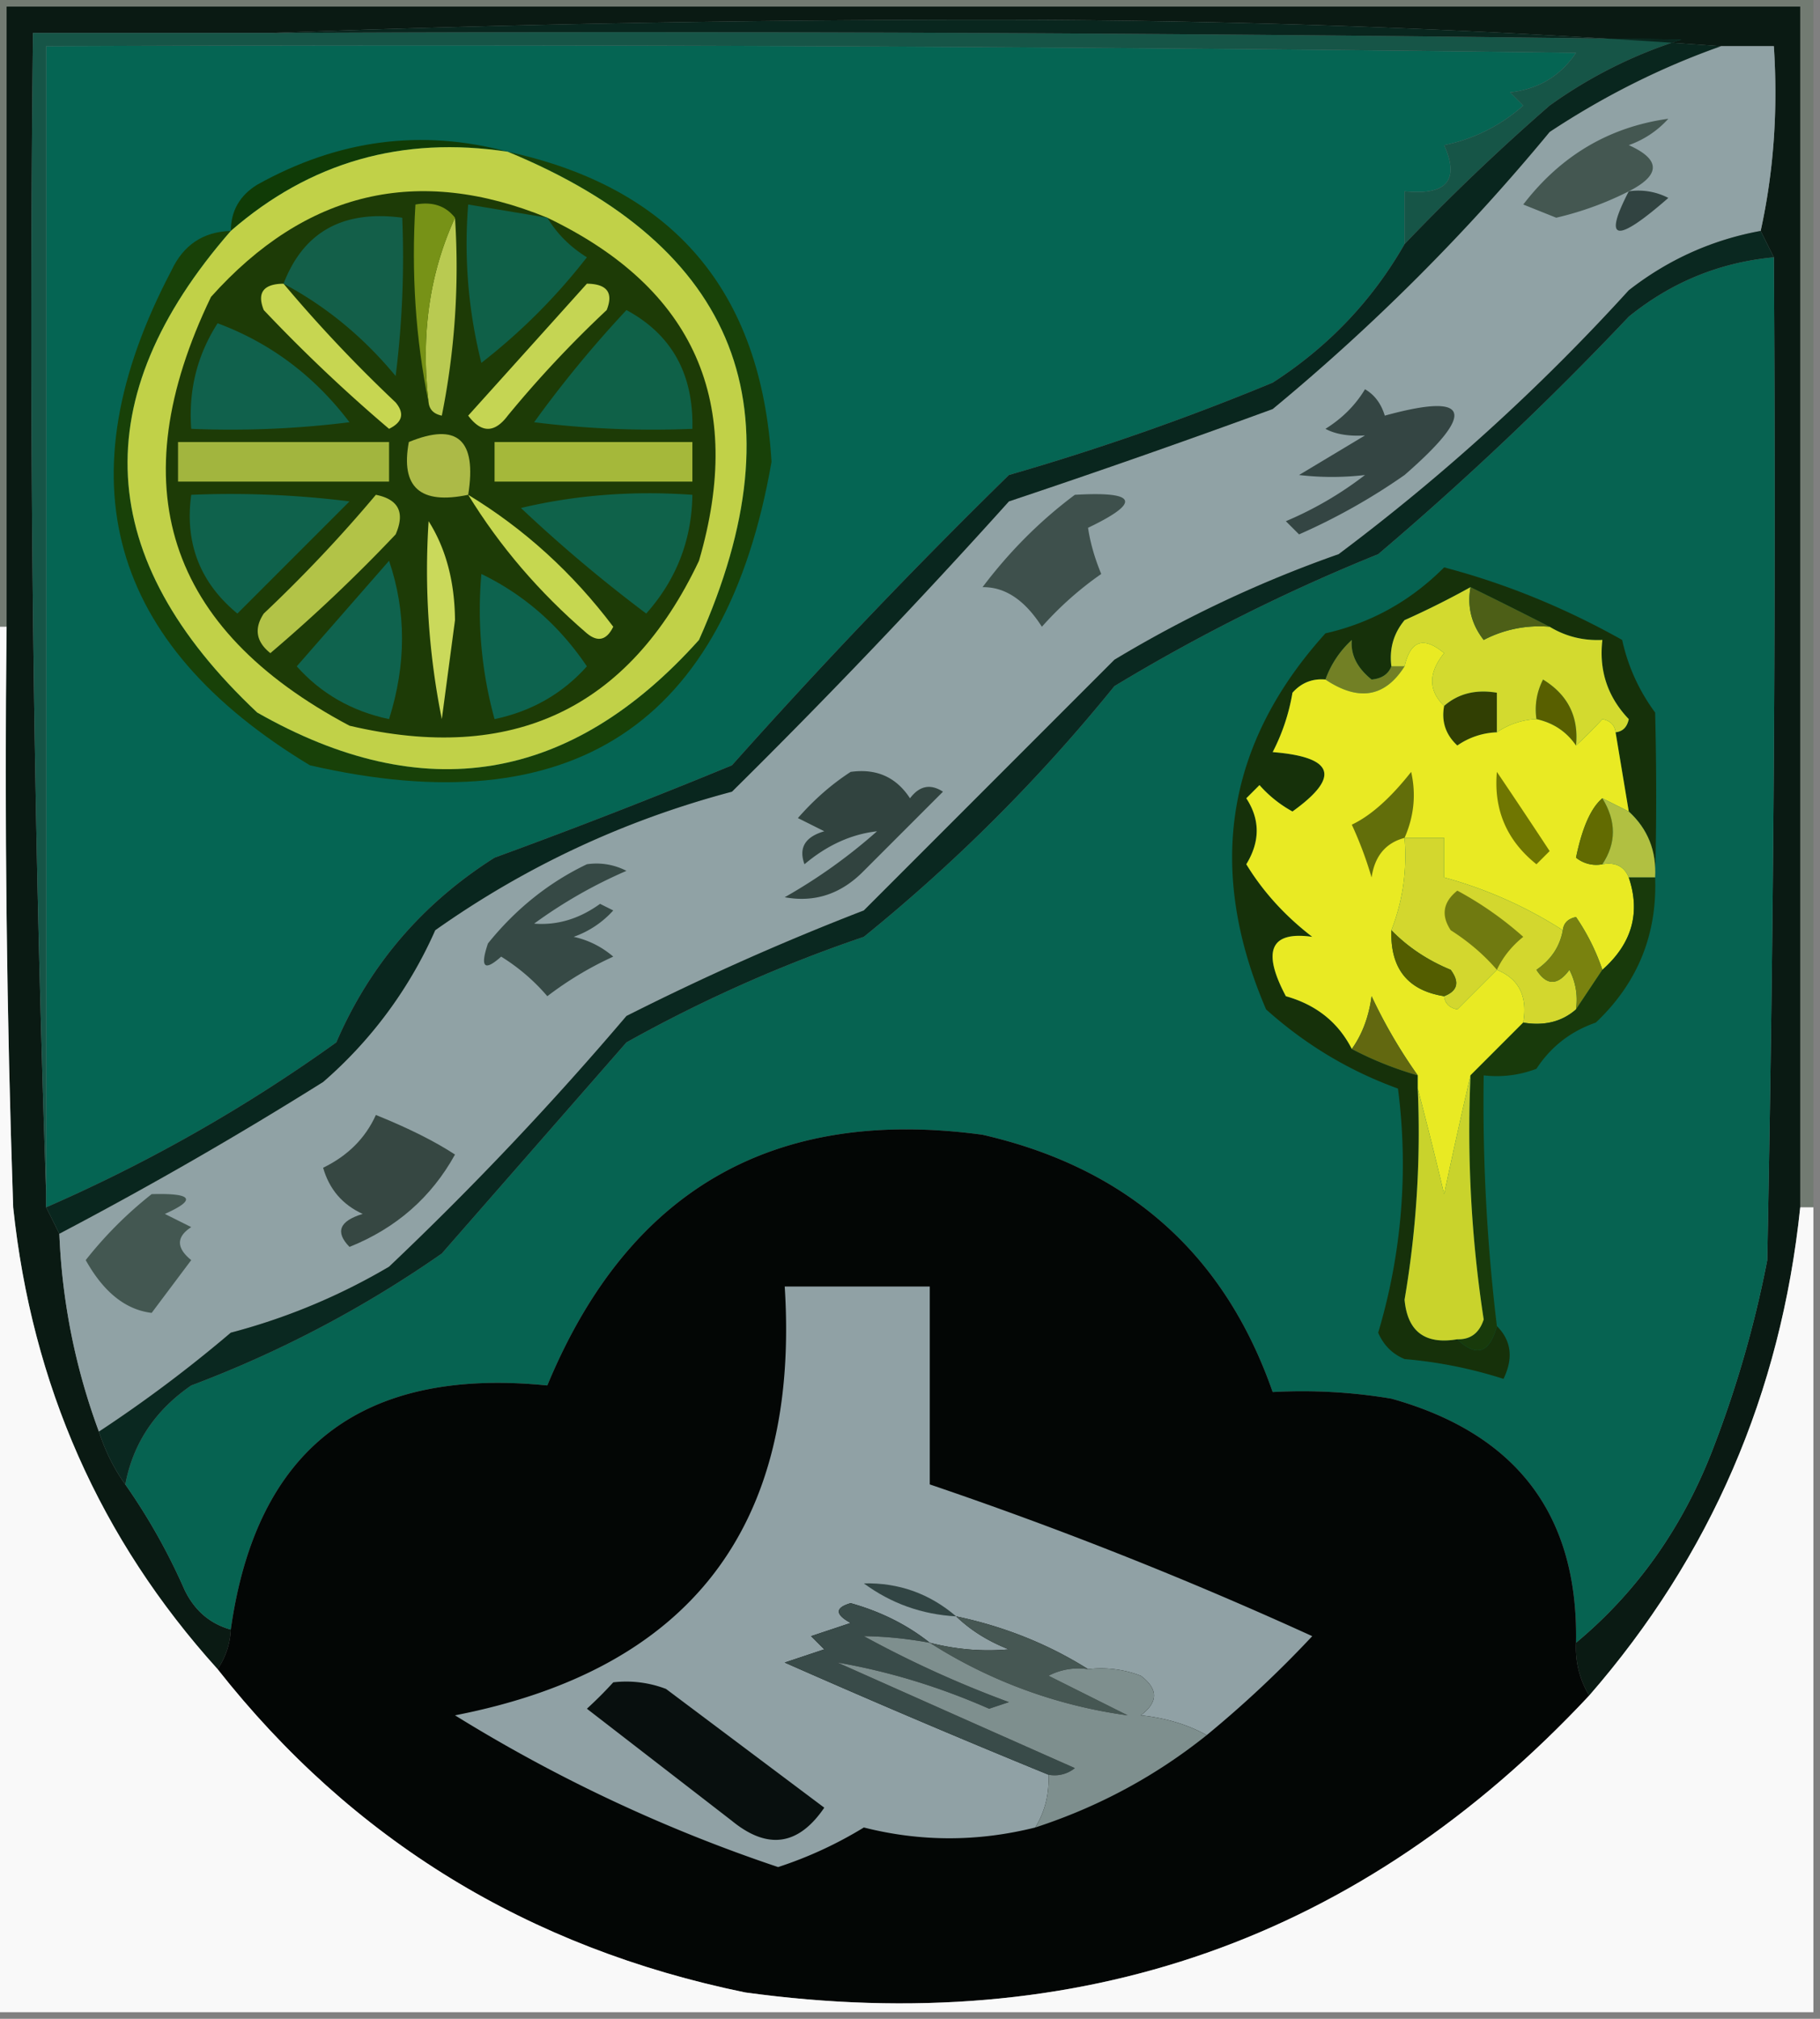 <svg xmlns="http://www.w3.org/2000/svg" width="138" height="153" style="shape-rendering:geometricPrecision;text-rendering:geometricPrecision;image-rendering:optimizeQuality;fill-rule:evenodd;clip-rule:evenodd"><rect width="100%" height="100%" fill="#808080" stroke="none"/><path style="opacity:1" fill="#727b72" d="M-.5-.5h138v92h-1V.5H.5v47h-1v-48z"/><path style="opacity:1" fill="#0a1a13" d="M136.5 91.5c-1.471 14.102-6.804 26.436-16 37-.734-1.208-1.067-2.541-1-4 4.713-3.924 8.213-8.924 10.5-15a83.743 83.743 0 0 0 4-14c.5-25.331.667-50.664.5-76l-1-2c.986-4.47 1.319-9.137 1-14h-4a777.535 777.535 0 0 0-55.5-2c-18.336 0-36.503.333-54.5 1h-18c-.331 29.505.002 58.838 1 88v1l1 2a48.607 48.607 0 0 0 3 15c.489 1.495 1.155 2.829 2 4a46.42 46.42 0 0 1 4.5 8c.759 1.563 1.926 2.563 3.5 3a5.728 5.728 0 0 1-1 3c-8.91-9.857-14.077-21.524-15.5-35-.5-14.663-.667-29.33-.5-44V.5h136v91z"/><path style="opacity:1" fill="#056553" d="M106.5 18.5c-2.454 4.289-5.788 7.789-10 10.5a189.262 189.262 0 0 1-20 7 448.037 448.037 0 0 0-21 22 460.453 460.453 0 0 1-18 7c-5.466 3.462-9.466 8.129-12 14a120.112 120.112 0 0 1-22 12.5v-88c38.668-.167 77.335 0 116 .5-1.17 1.755-2.837 2.755-5 3l1 1a12.8 12.8 0 0 1-6 3c1.194 2.658.194 3.824-3 3.5v4z"/><path style="opacity:1" fill="#165547" d="M20.5 2.5c35.668-.167 71.335 0 107 .5a35.16 35.16 0 0 0-10 5 165.207 165.207 0 0 0-11 10.5v-4c3.194.324 4.194-.842 3-3.5a12.8 12.8 0 0 0 6-3l-1-1c2.163-.245 3.83-1.245 5-3-38.665-.5-77.332-.667-116-.5v87a1936.592 1936.592 0 0 1-1-88h18z"/><path style="opacity:1" fill="#103b06" d="M38.5 11.5c-8.005-1.217-15.005.783-21 6 .01-1.517.677-2.684 2-3.5 6.133-3.422 12.466-4.255 19-2.5z"/><path style="opacity:1" fill="#184108" d="M38.5 11.5c12.551 2.725 19.218 10.558 20 23.5-3.465 19.91-15.132 27.577-35 23C8.202 48.775 4.702 36.275 13 20.5c.908-1.939 2.408-2.939 4.5-3C6.432 30.175 7.099 42.342 19.5 54c12.608 7.187 23.774 5.354 33.5-5.5 7.796-17.463 2.963-29.797-14.5-37z"/><path style="opacity:1" fill="#c1d148" d="M38.5 11.5c17.463 7.203 22.296 19.537 14.5 37-9.726 10.854-20.892 12.687-33.5 5.5-12.401-11.658-13.068-23.825-2-36.5 5.995-5.217 12.995-7.217 21-6z"/><path style="opacity:1" fill="#1d3b06" d="M41.5 16.5c11.174 5.352 15.007 14.019 11.5 26C47.679 53.734 38.845 57.9 26.5 55 12.611 47.631 9.111 36.798 16 22.5c7.183-8.018 15.683-10.018 25.5-6z"/><path style="opacity:1" fill="#0f634e" d="M29.5 42.5c1.31 3.85 1.31 7.85 0 12-2.817-.595-5.15-1.928-7-4 2.356-2.686 4.69-5.353 7-8z"/><path style="opacity:1" fill="#0d634e" d="M36.5 43.5c3.244 1.571 5.91 3.905 8 7-1.85 2.072-4.183 3.405-7 4a31.121 31.121 0 0 1-1-11z"/><path style="opacity:1" fill="#cad95b" d="M32.5 39.5c1.309 2.07 1.975 4.57 2 7.5l-1 7.5a57.124 57.124 0 0 1-1-15z"/><path style="opacity:1" fill="#b2c347" d="M28.5 37.5c1.725.343 2.225 1.343 1.5 3a120.692 120.692 0 0 1-9.5 9c-1.083-.865-1.25-1.865-.5-3 3.038-2.87 5.871-5.87 8.5-9z"/><path style="opacity:1" fill="#c6d750" d="M35.5 37.5c4.25 2.579 7.917 5.912 11 10-.502 1.021-1.168 1.188-2 .5-3.607-3.098-6.607-6.598-9-10.5z"/><path style="opacity:1" fill="#0f624c" d="M14.5 37.5a72.444 72.444 0 0 1 12 .5L18 46.5c-2.833-2.336-4-5.336-3.5-9z"/><path style="opacity:1" fill="#0f624a" d="M39.5 38.5c4.134-.985 8.468-1.318 13-1-.047 3.428-1.213 6.428-3.5 9a110.422 110.422 0 0 1-9.5-8z"/><path style="opacity:1" fill="#acba47" d="M35.5 37.5c-3.638.763-5.138-.57-4.5-4 3.67-1.51 5.17-.176 4.5 4z"/><path style="opacity:1" fill="#a2b53e" d="M13.5 33.5h16v3h-16v-3z"/><path style="opacity:1" fill="#a5b83a" d="M37.5 33.5h15v3h-15v-3z"/><path style="opacity:1" fill="#0f6148" d="M47.5 23.5c3.43 1.848 5.097 4.848 5 9a72.444 72.444 0 0 1-12-.5 86.98 86.98 0 0 1 7-8.5z"/><path style="opacity:1" fill="#10614c" d="M16.5 24.5c4.002 1.489 7.336 3.989 10 7.5a72.444 72.444 0 0 1-12 .5c-.217-2.92.45-5.587 2-8z"/><path style="opacity:1" fill="#c5d553" d="M44.5 21.5c1.528.017 2.028.684 1.5 2a84.714 84.714 0 0 0-7.5 8c-1 1.333-2 1.333-3 0a9560.58 9560.58 0 0 0 9-10z"/><path style="opacity:1" fill="#c7d651" d="M21.5 21.5c2.629 3.13 5.462 6.13 8.5 9 .688.832.521 1.498-.5 2a120.692 120.692 0 0 1-9.5-9c-.528-1.316-.028-1.983 1.5-2z"/><path style="opacity:1" fill="#b9ca51" d="M34.5 16.5a57.124 57.124 0 0 1-1 15c-.607-.124-.94-.457-1-1-.603-5.119.064-9.785 2-14z"/><path style="opacity:1" fill="#779217" d="M34.5 16.5c-1.936 4.215-2.603 8.881-2 14-.987-4.805-1.32-9.805-1-15 1.291-.237 2.291.096 3 1z"/><path style="opacity:1" fill="#135f49" d="M21.5 21.5c1.51-3.93 4.51-5.597 9-5a72.444 72.444 0 0 1-.5 12c-2.436-2.947-5.269-5.28-8.5-7z"/><path style="opacity:1" fill="#0f6048" d="M41.5 16.5c.73 1.212 1.73 2.212 3 3-2.333 3-5 5.667-8 8a36.874 36.874 0 0 1-1-12l6 1z"/><path style="opacity:1" fill="#066351" d="M134.5 19.5c.167 25.336 0 50.669-.5 76a83.743 83.743 0 0 1-4 14c-2.287 6.076-5.787 11.076-10.5 15 .181-9.672-4.486-15.839-14-18.5a40.913 40.913 0 0 0-9-.5c-3.656-10.48-10.989-16.98-22-19.5-15.858-2.149-26.858 4.184-33 19-14.071-1.406-22.071 4.76-24 18.5-1.574-.437-2.741-1.437-3.5-3a46.42 46.42 0 0 0-4.5-8c.591-3.114 2.258-5.614 5-7.5a86.291 86.291 0 0 0 19-10l14-16a108.245 108.245 0 0 1 18-8c7-5.667 13.333-12 19-19a139.98 139.98 0 0 1 20-10 240.356 240.356 0 0 0 19-18c3.229-2.616 6.896-4.116 11-4.5z"/><path style="opacity:1" fill="#16310a" d="M125.5 66.5c.108-2.014-.558-3.68-2-5l-1-6c.543-.06.876-.393 1-1-1.604-1.679-2.271-3.679-2-6-1.459.067-2.792-.266-4-1a362.91 362.91 0 0 0-6-3 64.899 64.899 0 0 1-5 2.5c-.837 1.011-1.17 2.178-1 3.5-.235.597-.735.93-1.5 1-1.098-.884-1.598-1.884-1.5-3a7.468 7.468 0 0 0-2 3c-.996-.086-1.83.248-2.5 1a15.276 15.276 0 0 1-1.5 4.5c4.664.373 5.164 1.873 1.5 4.5a9.265 9.265 0 0 1-2.5-2l-1 1c1.052 1.61 1.052 3.277 0 5 1.268 2.078 2.934 3.911 5 5.5-3.165-.446-3.832 1.054-2 4.5 2.308.652 3.975 1.985 5 4a26.329 26.329 0 0 0 5 2v1a75.354 75.354 0 0 1-1 16c.219 2.415 1.552 3.415 4 3 1.447 1.385 2.447 1.052 3-1 1.098 1.101 1.265 2.434.5 4a34.041 34.041 0 0 0-7.5-1.5c-.928-.388-1.595-1.055-2-2a44.613 44.613 0 0 0 1.5-18.5c-3.689-1.333-7.022-3.333-10-6-4.562-10.63-3.062-20.13 4.5-28.5 3.463-.788 6.463-2.454 9-5 4.633 1.218 9.133 3.052 13.5 5.5a14.324 14.324 0 0 0 2.5 5.5c.105 4.263.105 8.43 0 12.5z"/><path style="opacity:1" fill="#313f03" d="M113.5 55.5a5.577 5.577 0 0 0-3 1c-.886-.825-1.219-1.825-1-3 1.068-.934 2.401-1.268 4-1v3z"/><path style="opacity:1" fill="#585f00" d="M119.5 56.5c-.722-1.051-1.722-1.718-3-2a4.934 4.934 0 0 1 .5-3c1.883 1.153 2.716 2.82 2.5 5z"/><path style="opacity:1" fill="#d3da2f" d="M111.5 44.5c-.262 1.478.071 2.811 1 4a9.107 9.107 0 0 1 5-1c1.208.734 2.541 1.067 4 1-.271 2.321.396 4.321 2 6-.124.607-.457.94-1 1-.06-.543-.393-.876-1-1a31.12 31.12 0 0 1-2 2c.216-2.18-.617-3.847-2.5-5a4.934 4.934 0 0 0-.5 3 5.728 5.728 0 0 0-3 1v-3c-1.599-.268-2.932.066-4 1-1.205-1.172-1.205-2.505 0-4-1.552-1.298-2.552-.965-3 1h-1c-.17-1.322.163-2.489 1-3.5a64.899 64.899 0 0 0 5-2.5z"/><path style="opacity:1" fill="#728025" d="M105.5 50.5h1c-1.488 2.345-3.488 2.679-6 1a7.468 7.468 0 0 1 2-3c-.098 1.116.402 2.116 1.5 3 .765-.07 1.265-.403 1.5-1z"/><path style="opacity:1" fill="#4d5f17" d="M111.5 44.5a362.91 362.91 0 0 1 6 3 9.107 9.107 0 0 0-5 1c-.929-1.189-1.262-2.522-1-4z"/><path style="opacity:1" fill="#90a2a5" d="M130.5 3.5h4c.319 4.863-.014 9.53-1 14-3.687.676-7.02 2.176-10 4.5a156.815 156.815 0 0 1-22 20 91.948 91.948 0 0 0-17 8l-19 19a199.294 199.294 0 0 0-18 8 243.519 243.519 0 0 1-18 19 47.218 47.218 0 0 1-12 5 102.027 102.027 0 0 1-10 7.5 48.607 48.607 0 0 1-3-15 302.897 302.897 0 0 0 20-11.5A32.64 32.64 0 0 0 33 70.5c6.846-4.84 14.346-8.34 22.5-10.5a515.42 515.42 0 0 0 21-22 742.94 742.94 0 0 0 20-7 156.228 156.228 0 0 0 21-21c4.147-2.74 8.48-4.907 13-6.5z"/><path style="opacity:1" fill="#3e504c" d="M81.5 37.5c4.72-.275 5.054.559 1 2.5.165 1.117.498 2.284 1 3.5a25.522 25.522 0 0 0-4.5 4c-1.295-2.026-2.795-3.026-4.5-3 2.048-2.715 4.382-5.048 7-7z"/><path style="opacity:1" fill="#344543" d="M103.5 29.5c.722.418 1.222 1.084 1.5 2 6.492-1.78 6.992-.28 1.5 4.5a46.888 46.888 0 0 1-8 4.5l-1-1a26.97 26.97 0 0 0 6-3.5 21.405 21.405 0 0 1-5 0l5-3c-1.238.077-2.238-.09-3-.5 1.27-.788 2.27-1.788 3-3z"/><path style="opacity:1" fill="#314341" d="M123.5 14.5a4.932 4.932 0 0 1 3 .5c-3.971 3.474-4.971 3.307-3-.5z"/><path style="opacity:1" fill="#445751" d="M123.5 14.5a24.314 24.314 0 0 1-5.5 2l-2.5-1c2.85-3.71 6.516-5.876 11-6.5a7.292 7.292 0 0 1-3 2c2.431 1.092 2.431 2.26 0 3.5z"/><path style="opacity:1" fill="#09261e" d="M20.5 2.5c17.997-.667 36.164-1 54.5-1 18.718.013 37.218.68 55.5 2-4.52 1.593-8.853 3.76-13 6.5a156.228 156.228 0 0 1-21 21 742.94 742.94 0 0 1-20 7 515.42 515.42 0 0 1-21 22c-8.154 2.16-15.654 5.66-22.5 10.5A32.64 32.64 0 0 1 24.5 82a302.897 302.897 0 0 1-20 11.5l-1-2a120.112 120.112 0 0 0 22-12.5c2.534-5.871 6.534-10.538 12-14a460.453 460.453 0 0 0 18-7 448.037 448.037 0 0 1 21-22 189.262 189.262 0 0 0 20-7c4.212-2.711 7.546-6.211 10-10.5a165.207 165.207 0 0 1 11-10.5 35.16 35.16 0 0 1 10-5c-35.665-.5-71.332-.667-107-.5z"/><path style="opacity:1" fill="#31433f" d="M64.5 58.5c1.951-.273 3.451.393 4.5 2 .718-.95 1.55-1.117 2.5-.5l-6 6c-1.712 1.75-3.712 2.418-6 2a40.946 40.946 0 0 0 7-5c-1.956.222-3.79 1.055-5.5 2.5-.456-1.244.044-2.077 1.5-2.5l-2-1c1.23-1.405 2.564-2.571 4-3.5z"/><path style="opacity:1" fill="#e9ea23" d="M109.5 53.5c-.219 1.175.114 2.175 1 3a5.577 5.577 0 0 1 3-1 5.728 5.728 0 0 1 3-1c1.278.282 2.278.949 3 2a31.12 31.12 0 0 0 2-2c.607.124.94.457 1 1l1 6-2-1c-.863.717-1.53 2.217-2 4.5a2.427 2.427 0 0 0 2 .5c.992-.172 1.658.162 2 1 .907 2.683.24 5.017-2 7a16.332 16.332 0 0 0-2-4c-.607.124-.94.457-1 1a32.443 32.443 0 0 0-9-4v-3h-3c.202 2.45-.131 4.783-1 7-.092 2.9 1.241 4.567 4 5 .06.543.393.876 1 1l3-3c1.676.683 2.343 2.017 2 4l-4 4a468.079 468.079 0 0 0-2 9 346.069 346.069 0 0 0-2-8v-1a38.815 38.815 0 0 1-3.5-6c-.21 1.558-.71 2.891-1.5 4-1.025-2.015-2.692-3.348-5-4-1.832-3.446-1.165-4.946 2-4.5-2.066-1.589-3.732-3.422-5-5.5 1.052-1.723 1.052-3.39 0-5l1-1a9.265 9.265 0 0 0 2.5 2c3.664-2.627 3.164-4.127-1.5-4.5a15.276 15.276 0 0 0 1.5-4.5c.67-.752 1.504-1.086 2.5-1 2.512 1.679 4.512 1.345 6-1 .448-1.965 1.448-2.298 3-1-1.205 1.495-1.205 2.828 0 4z"/><path style="opacity:1" fill="#626e0a" d="M106.5 63.5c-1.431.38-2.264 1.38-2.5 3a28.907 28.907 0 0 0-1.5-4c1.427-.674 2.927-2.007 4.5-4 .384 1.697.218 3.363-.5 5z"/><path style="opacity:1" fill="#6f7601" d="M113.5 58.5a518.115 518.115 0 0 1 4 6l-1 1c-2.252-1.797-3.252-4.13-3-7z"/><path style="opacity:1" fill="#626b01" d="M121.5 60.5c1.062 1.734 1.062 3.4 0 5a2.427 2.427 0 0 1-2-.5c.47-2.283 1.137-3.783 2-4.5z"/><path style="opacity:1" fill="#b1c041" d="m121.5 60.5 2 1c1.442 1.32 2.108 2.986 2 5h-2c-.342-.838-1.008-1.172-2-1 1.062-1.6 1.062-3.266 0-5z"/><path style="opacity:1" fill="#d3d72e" d="M106.5 63.5h3v3a32.443 32.443 0 0 1 9 4c-.221 1.235-.888 2.235-2 3 .774 1.211 1.607 1.211 2.5 0 .483.948.649 1.948.5 3-1.068.934-2.401 1.268-4 1 .343-1.983-.324-3.317-2-4l-3 3c-.607-.124-.94-.457-1-1 1.025-.397 1.192-1.063.5-2-1.751-.722-3.251-1.722-4.5-3 .869-2.217 1.202-4.55 1-7z"/><path style="opacity:1" fill="#364945" d="M44.5 65.5a4.932 4.932 0 0 1 3 .5 36.178 36.178 0 0 0-7 4c1.755.14 3.422-.36 5-1.5l1 .5a7.291 7.291 0 0 1-3 2c1.124.25 2.124.75 3 1.5a25.86 25.86 0 0 0-5 3 14.974 14.974 0 0 0-3.5-3c-1.281 1.147-1.614.813-1-1 2.114-2.62 4.614-4.62 7.5-6z"/><path style="opacity:1" fill="#79820f" d="m121.5 73.5-2 3a4.934 4.934 0 0 0-.5-3c-.893 1.211-1.726 1.211-2.5 0 1.112-.765 1.779-1.765 2-3 .06-.543.393-.876 1-1a16.332 16.332 0 0 1 2 4z"/><path style="opacity:1" fill="#707a10" d="M113.5 73.5c-.974-1.135-2.141-2.135-3.5-3-.749-1.135-.583-2.135.5-3a26.078 26.078 0 0 1 5 3.5c-.881.708-1.547 1.542-2 2.5z"/><path style="opacity:1" fill="#0a2820" d="m133.5 17.5 1 2c-4.104.384-7.771 1.884-11 4.5a240.356 240.356 0 0 1-19 18 139.98 139.98 0 0 0-20 10c-5.667 7-12 13.333-19 19a108.245 108.245 0 0 0-18 8l-14 16a86.291 86.291 0 0 1-19 10c-2.742 1.886-4.409 4.386-5 7.5-.845-1.171-1.511-2.505-2-4a102.027 102.027 0 0 0 10-7.5 47.218 47.218 0 0 0 12-5 243.519 243.519 0 0 0 18-19 199.294 199.294 0 0 1 18-8l19-19a91.948 91.948 0 0 1 17-8 156.815 156.815 0 0 0 22-20c2.98-2.324 6.313-3.824 10-4.5z"/><path style="opacity:1" fill="#535d00" d="M105.5 70.5c1.249 1.278 2.749 2.278 4.5 3 .692.937.525 1.603-.5 2-2.759-.433-4.092-2.1-4-5z"/><path style="opacity:1" fill="#626810" d="M107.5 81.5a26.329 26.329 0 0 1-5-2c.79-1.109 1.29-2.442 1.5-4a38.815 38.815 0 0 0 3.5 6z"/><path style="opacity:1" fill="#183a0b" d="M123.5 66.5h2c.161 4.344-1.339 8.01-4.5 11-1.905.658-3.405 1.825-4.5 3.5a8.435 8.435 0 0 1-4 .5c-.093 6.363.24 12.696 1 19-.553 2.052-1.553 2.385-3 1 .997.03 1.664-.47 2-1.5a94.525 94.525 0 0 1-1-18.5l4-4c1.599.268 2.932-.066 4-1l2-3c2.24-1.983 2.907-4.317 2-7z"/><path style="opacity:1" fill="#364742" d="M28.5 84.5c2.48 1.002 4.48 2.002 6 3-1.794 3.245-4.461 5.579-8 7-1.104-1.131-.77-1.965 1-2.5-1.532-.7-2.532-1.866-3-3.5 1.875-.91 3.208-2.243 4-4z"/><path style="opacity:1" fill="#030605" d="M119.5 124.5c-.067 1.459.266 2.792 1 4-17.287 18.487-38.62 25.987-64 22.5-16.456-3.38-29.79-11.547-40-24.5a5.728 5.728 0 0 0 1-3c1.929-13.74 9.929-19.906 24-18.5 6.142-14.816 17.142-21.149 33-19 11.011 2.52 18.344 9.02 22 19.5a40.913 40.913 0 0 1 9 .5c9.514 2.661 14.181 8.828 14 18.5z"/><path style="opacity:1" fill="#435751" d="M11.5 90.5c3.098-.088 3.432.412 1 1.5l2 1c-1.14.741-1.14 1.575 0 2.5l-3 4c-1.978-.238-3.645-1.571-5-4a29.924 29.924 0 0 1 5-5z"/><path style="opacity:1" fill="#c9d32c" d="M111.5 81.5a94.525 94.525 0 0 0 1 18.5c-.336 1.03-1.003 1.53-2 1.5-2.448.415-3.781-.585-4-3a75.354 75.354 0 0 0 1-16 346.069 346.069 0 0 1 2 8 468.079 468.079 0 0 1 2-9z"/><path style="opacity:1" fill="#f9f9f9" d="M-.5 47.5h1c-.167 14.67 0 29.337.5 44 1.423 13.476 6.59 25.143 15.5 35 10.21 12.953 23.544 21.12 40 24.5 25.38 3.487 46.713-4.013 64-22.5 9.196-10.564 14.529-22.898 16-37h1v61H-.5v-105z"/><path style="opacity:1" fill="#90a1a5" d="M91.5 131.5c-1.452-.802-3.118-1.302-5-1.5 1.333-1 1.333-2 0-3a8.43 8.43 0 0 0-4-.5c-3.03-1.903-6.363-3.237-10-4 1.1 1.058 2.434 1.892 4 2.5-1.988.18-3.988.014-6-.5-1.72-1.364-3.72-2.364-6-3-1.196.346-1.196.846 0 1.5l-3 1 1 1-3 1a780.948 780.948 0 0 0 20 8.5c.067 1.459-.266 2.792-1 4-4.36 1.09-8.694 1.09-13 0a30.584 30.584 0 0 1-6.5 3A117.332 117.332 0 0 1 34.5 130c17.826-3.471 26.16-14.304 25-32.5h11v15a309.577 309.577 0 0 1 29 11.5 84.022 84.022 0 0 1-8 7.5z"/><path style="opacity:1" fill="#314443" d="M72.5 122.5c-2.597-.143-4.93-.977-7-2.5 2.651-.061 4.984.773 7 2.5z"/><path style="opacity:1" fill="#465753" d="M72.5 122.5c3.637.763 6.97 2.097 10 4a4.934 4.934 0 0 0-3 .5l6 3a37.11 37.11 0 0 1-15-5.5c2.012.514 4.012.68 6 .5-1.566-.608-2.9-1.442-4-2.5z"/><path style="opacity:1" fill="#394b49" d="M70.5 124.5a29.806 29.806 0 0 0-5-.5 82.227 82.227 0 0 0 11 5l-1.5.5c-3.791-1.665-7.624-2.832-11.5-3.5a9708.667 9708.667 0 0 0 18 8 2.429 2.429 0 0 1-2 .5 780.948 780.948 0 0 1-20-8.5l3-1-1-1 3-1c-1.196-.654-1.196-1.154 0-1.5 2.28.636 4.28 1.636 6 3z"/><path style="opacity:1" fill="#7e8f8e" d="M70.5 124.5a37.11 37.11 0 0 0 15 5.5l-6-3a4.934 4.934 0 0 1 3-.5 8.43 8.43 0 0 1 4 .5c1.333 1 1.333 2 0 3 1.882.198 3.548.698 5 1.5-3.882 3.109-8.216 5.442-13 7 .734-1.208 1.067-2.541 1-4a2.429 2.429 0 0 0 2-.5 9708.667 9708.667 0 0 1-18-8c3.876.668 7.709 1.835 11.5 3.5l1.5-.5a82.227 82.227 0 0 1-11-5c1.608.019 3.274.185 5 .5z"/><path style="opacity:1" fill="#080f0e" d="M46.5 127.5a8.43 8.43 0 0 1 4 .5l12 9c-1.963 2.876-4.296 3.209-7 1l-11-8.5a31.12 31.12 0 0 0 2-2z"/></svg>
